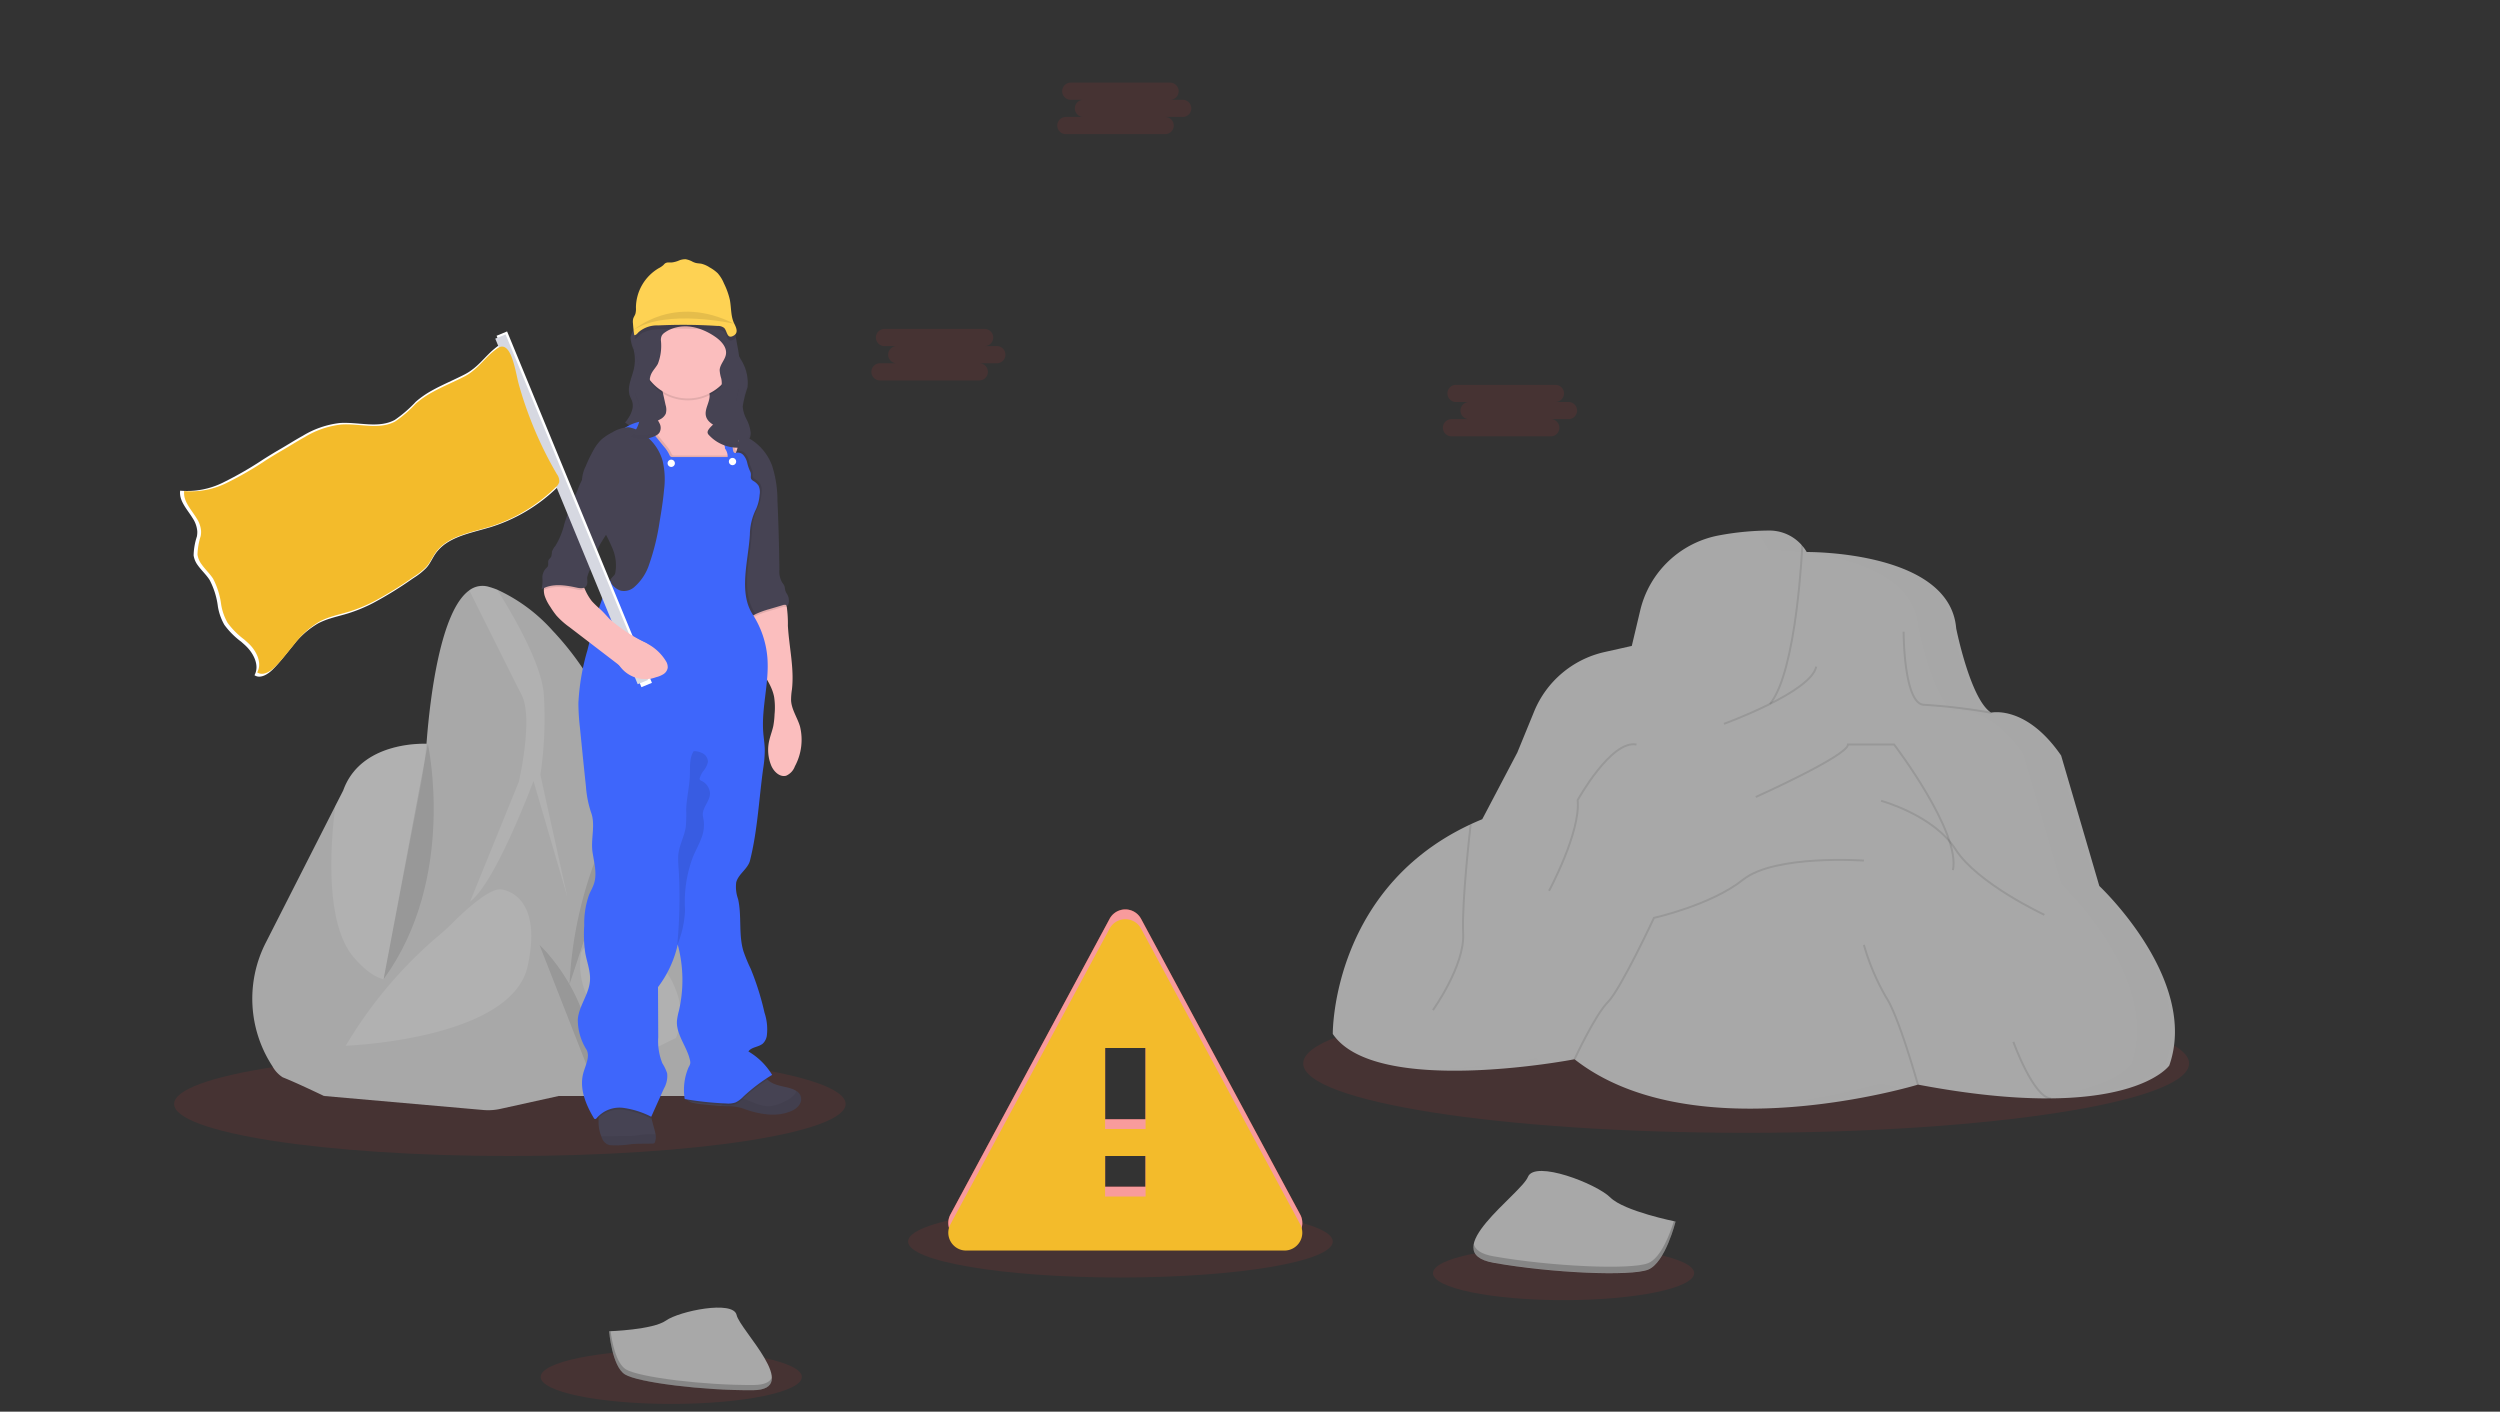 <svg xmlns="http://www.w3.org/2000/svg" xmlns:xlink="http://www.w3.org/1999/xlink" width="402" height="227" viewBox="0 0 402 227">
  <rect x="0" y="0" width="402" height="227" fill="#333333" stroke="none"/>
  <defs>
    <clipPath id="clip-path">
      <rect id="Rectangle_4" data-name="Rectangle 4" width="402" height="227" transform="translate(1075 447)" fill="none" stroke="#707070" stroke-width="1"/>
    </clipPath>
    <clipPath id="clip-path-2">
      <rect id="Rectangle_1" data-name="Rectangle 1" width="324" height="261.346" fill="#f3bb2b"/>
    </clipPath>
  </defs>
  <g id="crisis-left-card-img" transform="translate(-1075 -447)" clip-path="url(#clip-path)">
    <g id="crisis-icon-1">
      <g id="undraw_warning_cyit_1" data-name="undraw_warning_cyit 1" transform="translate(1103 427)" clip-path="url(#clip-path-2)">
        <path id="Path_1" data-name="Path 1" d="M53.987,205.887c29.817,0,53.988-3.747,53.988-8.369S83.8,189.15,53.987,189.15,0,192.9,0,197.518,24.171,205.887,53.987,205.887Z" fill="#f03738" opacity="0.1"/>
        <path id="Path_2" data-name="Path 2" d="M79.936,245.752c11.6,0,21-1.942,21-4.338s-9.4-4.338-21-4.338-21,1.942-21,4.338S68.339,245.752,79.936,245.752Z" fill="#f03738" opacity="0.1"/>
        <path id="Path_3" data-name="Path 3" d="M223.42,229.064c11.6,0,21-1.942,21-4.337s-9.4-4.338-21-4.338-21,1.942-21,4.338S211.823,229.064,223.42,229.064Z" fill="#f03738" opacity="0.1"/>
        <path id="Path_4" data-name="Path 4" d="M152.166,225.423c18.859,0,34.147-2.59,34.147-5.785s-15.288-5.784-34.147-5.784-34.147,2.589-34.147,5.784S133.307,225.423,152.166,225.423Z" fill="#f03738" opacity="0.1"/>
        <path id="Path_5" data-name="Path 5" d="M252.78,202.158c39.336,0,71.22-4.994,71.22-11.158s-31.887-11.155-71.223-11.155-71.219,5-71.219,11.155S213.445,202.158,252.78,202.158Z" fill="#f03738" opacity="0.1"/>
        <path id="Path_6" data-name="Path 6" d="M14.762,171.533a19.818,19.818,0,0,0,1.033,19.9,4.922,4.922,0,0,0,1.667,1.8c2.213.869,6.645,3.007,6.645,3.007l10.672-4.194s1.733-9.165,3.371-17.034c1.117-5.367,2.2-10.129,2.64-10.964,1.1-2.056,0-24.438,0-24.438s-10.672-.716-13.607,7.511L25.9,149.628Z" fill="#a8a8a8"/>
        <path id="Path_7" data-name="Path 7" d="M28.93,174.008c6.488,7.435,9.225,1,9.225,1,1.117-5.367,2.2-10.129,2.64-10.964,1.1-2.056,0-24.439,0-24.439s-10.672-.715-13.607,7.512L25.9,149.632C25.082,156.214,24.269,168.656,28.93,174.008Z" fill="#fff" opacity="0.1"/>
        <path id="Path_8" data-name="Path 8" d="M30.355,194.732l37.666-4.35,6.72-44.22L69.66,134.677a46.53,46.53,0,0,0-8.789-13.258,26.969,26.969,0,0,0-8.9-6.592,13.3,13.3,0,0,0-1.359-.464,3.521,3.521,0,0,0-3.139.555c-4.646,3.293-6.306,17.292-6.843,24.031a75.2,75.2,0,0,1-1.121,8.252Z" fill="#a8a8a8"/>
        <path id="Path_9" data-name="Path 9" d="M55.431,145.684l-7.847,19.3c4.112-3.007,10.2-19.382,10.2-19.382l5.458,18.669L58.9,144.6a61.547,61.547,0,0,0,.552-12.913c-.345-4.94-4.981-12.869-7.5-16.862a13.3,13.3,0,0,0-1.359-.464,3.517,3.517,0,0,0-3.139.556c1.977,3.97,6.921,13.9,8.428,16.849C57.792,135.48,55.431,145.684,55.431,145.684Z" fill="#fff" opacity="0.1"/>
        <path id="Path_10" data-name="Path 10" d="M61.838,196.236H82.274a6.2,6.2,0,0,0,6.193-6.513c-.452-8.764-1.6-24.389-4.322-34.308-1.472-5.351-3.183-8.16-4.752-9.545a4.637,4.637,0,0,0-2.7-1.271,3.55,3.55,0,0,0-2.2.534c-3.795,3.638-8.227,22.781-8.227,22.781Z" fill="#a8a8a8"/>
        <path id="Path_11" data-name="Path 11" d="M80.7,179.257a10.033,10.033,0,0,1,0,7.643l-4.554,2.251S63.909,183.962,65.4,173.328c0,0,.4-2.2,4.617-2.028A11.95,11.95,0,0,1,80.7,179.257Z" fill="#fff" opacity="0.1"/>
        <path id="Path_12" data-name="Path 12" d="M75.84,151.3c-.141-3.729,1.883-5.022,3.556-5.433a4.637,4.637,0,0,0-2.7-1.271,7.174,7.174,0,0,0-2.357,3.766L70.07,169.169S76.078,157.551,75.84,151.3Z" fill="#fff" opacity="0.1"/>
        <path id="Path_13" data-name="Path 13" d="M56.461,167.756,66.58,181.6l1.755,11.425-6.5,3.211-9.376,2.072a9.029,9.029,0,0,1-2.753.179l-25.584-2.251,3.481-8.07,12.022-16.877Z" fill="#a8a8a8"/>
        <path id="Path_14" data-name="Path 14" d="M52.543,163.005s6.9.474,4.313,12.339S27.587,188.16,27.587,188.16a70.1,70.1,0,0,1,14.388-17.242c.979-.806,1.924-1.647,2.825-2.545C46.806,166.367,50.641,162.842,52.543,163.005Z" fill="#fff" opacity="0.1"/>
        <path id="Path_15" data-name="Path 15" d="M58.755,171.949s9.357,8.516,8.475,21.62Z" opacity="0.1"/>
        <path id="Path_16" data-name="Path 16" d="M74.5,145.133a65.371,65.371,0,0,0-10.92,33.149Z" opacity="0.1"/>
        <path id="Path_17" data-name="Path 17" d="M40.8,139.6s4.752,21.579-7.113,37.844Z" opacity="0.1"/>
        <path id="Path_18" data-name="Path 18" d="M127.351,219.519h51.206a2.868,2.868,0,0,0,2.511-4.228l-25.59-47.547a2.867,2.867,0,0,0-5.048,0l-25.6,47.547a2.869,2.869,0,0,0,2.524,4.228Zm28.861-8.688H149.7v-6.513h6.516Zm0-10.858H149.7V186.944h6.516Z" fill="#f03738"/>
        <path id="Path_19" data-name="Path 19" d="M127.351,219.519h51.206a2.868,2.868,0,0,0,2.511-4.228l-25.59-47.547a2.867,2.867,0,0,0-5.048,0l-25.6,47.547a2.869,2.869,0,0,0,2.524,4.228Zm28.861-8.688H149.7v-6.513h6.516Zm0-10.858H149.7V186.944h6.516Z" fill="rgba(255,255,255,0.5)"/>
        <g id="Group_1" data-name="Group 1" opacity="0.1">
          <path id="Path_20" data-name="Path 20" d="M127.351,219.519h51.206a2.868,2.868,0,0,0,2.511-4.228l-25.59-47.547a2.867,2.867,0,0,0-5.048,0l-25.6,47.547a2.869,2.869,0,0,0,2.524,4.228Zm28.861-8.688H149.7v-6.513h6.516Zm0-10.858H149.7V186.944h6.516Z" fill="#f03738"/>
          <path id="Path_21" data-name="Path 21" d="M127.351,219.519h51.206a2.868,2.868,0,0,0,2.511-4.228l-25.59-47.547a2.867,2.867,0,0,0-5.048,0l-25.6,47.547a2.869,2.869,0,0,0,2.524,4.228Zm28.861-8.688H149.7v-6.513h6.516Zm0-10.858H149.7V186.944h6.516Z" fill="rgba(255,255,255,0.5)"/>
        </g>
        <path id="Path_22" data-name="Path 22" d="M127.351,221.089h51.206a2.869,2.869,0,0,0,2.511-4.228l-25.59-47.547a2.867,2.867,0,0,0-5.048,0l-25.6,47.547a2.869,2.869,0,0,0,2.524,4.228Zm28.861-8.688H149.7v-6.513h6.516Zm0-10.857H149.7V188.515h6.516Z" fill="#f3bb2b"/>
        <path id="Path_23" data-name="Path 23" d="M73.388,74.3a5.618,5.618,0,0,0,.483,1.883,6.664,6.664,0,0,1-.091,3.685c-.352,1.256-.942,2.583-.493,3.811.1.289.261.552.355.841.389,1.193-.333,2.448-1.124,3.424l3.1,2.175a3.569,3.569,0,0,0,1.569.75,1.228,1.228,0,0,0,1.375-.813c.041-.195,0-.4.038-.6a1.619,1.619,0,0,1,.869-1.205,2.843,2.843,0,0,1,1.5-.279c1.9.1,3.525,1.356,5.257,2.16a21.14,21.14,0,0,0,3.537,1.174,2.841,2.841,0,0,0,2.072,0,1.964,1.964,0,0,0,.86-1.855,6.067,6.067,0,0,0-.659-2.043,5.2,5.2,0,0,1-.606-2.056A17.117,17.117,0,0,1,92.2,82.3a6.955,6.955,0,0,0-.951-4.3,18.249,18.249,0,0,1-1.83-4.081,5.965,5.965,0,0,0-.342-1.29,2.937,2.937,0,0,0-.628-.841A7.027,7.027,0,0,0,84,69.971a20.166,20.166,0,0,0-4.881.427,10.2,10.2,0,0,0-1.811.43,11.505,11.505,0,0,0-2.382,1.29A3.1,3.1,0,0,0,73.388,74.3Z" fill="#464353"/>
        <g id="Group_2" data-name="Group 2" opacity="0.1">
          <path id="Path_24" data-name="Path 24" d="M91.43,84.712a1.373,1.373,0,0,0,.019.279c.1-.92.581-1.783.753-2.7a4.466,4.466,0,0,0,.06-1.117,3.065,3.065,0,0,1-.06.49A15.875,15.875,0,0,0,91.43,84.712Z" opacity="0.1"/>
          <path id="Path_25" data-name="Path 25" d="M74.082,77.44a5.623,5.623,0,0,0-.21-1.883,10.917,10.917,0,0,1-.455-1.463c0,.066-.025.129-.028.195a5.616,5.616,0,0,0,.483,1.883,5.3,5.3,0,0,1,.21,1.268Z" opacity="0.1"/>
          <path id="Path_26" data-name="Path 26" d="M92.676,89.283a1.8,1.8,0,0,1-.841,1.384,2.842,2.842,0,0,1-2.072,0,20.884,20.884,0,0,1-3.537-1.177c-1.733-.8-3.352-2.053-5.257-2.156a2.844,2.844,0,0,0-1.5.279,1.62,1.62,0,0,0-.869,1.2c-.022.2,0,.4-.038.6a1.23,1.23,0,0,1-1.375.813,3.568,3.568,0,0,1-1.569-.75l-2.79-1.959c-.1.141-.207.279-.314.408l3.1,2.178a3.568,3.568,0,0,0,1.569.75,1.228,1.228,0,0,0,1.375-.813c.041-.195,0-.4.038-.6a1.619,1.619,0,0,1,.869-1.205,2.844,2.844,0,0,1,1.5-.279c1.9.1,3.525,1.356,5.257,2.156a20.875,20.875,0,0,0,3.537,1.177,2.842,2.842,0,0,0,2.072,0,1.965,1.965,0,0,0,.86-1.855A1.027,1.027,0,0,0,92.676,89.283Z" opacity="0.1"/>
          <path id="Path_27" data-name="Path 27" d="M73.643,84.5a2.427,2.427,0,0,1,.085.386,2.276,2.276,0,0,0-.085-1.014c-.094-.289-.251-.552-.355-.841a2.628,2.628,0,0,1-.144-.65,2.95,2.95,0,0,0,.144,1.277C73.392,83.953,73.549,84.22,73.643,84.5Z" opacity="0.1"/>
        </g>
        <path id="Path_28" data-name="Path 28" d="M77.328,203.609a.412.412,0,0,1-.144.226.475.475,0,0,1-.248.053c-1.117.025-2.235,0-3.349.079a15.954,15.954,0,0,1-3.164.194,1.623,1.623,0,0,1-1.569-1.032,4.083,4.083,0,0,1-.176-.421,6.25,6.25,0,0,1-.43-2.323v-.627a4.78,4.78,0,0,0-.091-.685,1.039,1.039,0,0,1,.031-.794,2.776,2.776,0,0,1,2.351-1.039,19.45,19.45,0,0,1,5.728.421c.147.722.314,1.438.49,2.153q.195.788.414,1.57a8.734,8.734,0,0,1,.239.982A2.512,2.512,0,0,1,77.328,203.609Z" fill="#464353"/>
        <path id="Path_29" data-name="Path 29" d="M77.327,203.609a.409.409,0,0,1-.144.226.486.486,0,0,1-.248.054c-1.117.025-2.235,0-3.349.078a16.034,16.034,0,0,1-3.164.2,1.622,1.622,0,0,1-1.569-1.033,4.139,4.139,0,0,1-.176-.42h.4c1.321,0,2.646-.048,3.967-.048a10.155,10.155,0,0,0,1.2-.065c.4-.048.719-.113,1.08-.157a14.708,14.708,0,0,1,1.626-.066H77.4a2.508,2.508,0,0,1-.069,1.231Z" opacity="0.06"/>
        <path id="Path_30" data-name="Path 30" d="M100.445,197.779a3.218,3.218,0,0,1-1.3.913c-2.235.942-4.818.518-7.125-.248a7.5,7.5,0,0,0-3.07-.559c-.355,0-.709-.028-1.064-.05-.9-.056-1.792-.144-2.684-.232a12.232,12.232,0,0,1-1.846-.279,1.992,1.992,0,0,1-.493-.2.758.758,0,0,1-.452-.675c.025-.4.439-.628.8-.8a39.3,39.3,0,0,1,10.223-2.489,4.056,4.056,0,0,0,1.026-.314c.392-.156.433.1.628.39a2.471,2.471,0,0,0,.314.37,3.74,3.74,0,0,0,1.306.766c.848.314,1.755.4,2.6.7a3.59,3.59,0,0,1,.731.351,1.514,1.514,0,0,1,.383,2.361Z" fill="#464353"/>
        <path id="Path_31" data-name="Path 31" d="M100.445,197.78a3.211,3.211,0,0,1-1.3.914c-2.235.941-4.818.518-7.125-.248a7.5,7.5,0,0,0-3.07-.559c-.355,0-.709-.028-1.064-.05q.434-.409.885-.8a2.625,2.625,0,0,1,.744-.49,2.145,2.145,0,0,1,1.058-.072c1.8.248,3.409,1.506,5.22,1.4a6.413,6.413,0,0,0,2.4-.775,4.187,4.187,0,0,0,1.569-1.117,1.822,1.822,0,0,0,.292-.562,1.513,1.513,0,0,1,.383,2.36Z" opacity="0.06"/>
        <path id="Path_32" data-name="Path 32" d="M99.814,143.231a2.6,2.6,0,0,1-1.394,1.5c-.986.283-1.934-.6-2.364-1.531a6.617,6.617,0,0,1-.314-4.319c.179-.725.452-1.422.606-2.15a13.107,13.107,0,0,0,.2-1.855,11.345,11.345,0,0,0-.066-2.788c-.5-2.7-2.825-4.708-3.6-7.357a13.734,13.734,0,0,1-.348-4.106,4.214,4.214,0,0,1,.107-1.035,1.609,1.609,0,0,1,.094-.27c.518-1.149,2.053-1.306,3.12-1.975.59-.367,1.93-1.55,2.426-.471a3.577,3.577,0,0,1,.239.751,19.945,19.945,0,0,1,.173,2.994c.191,3.428,1.045,6.849.65,10.258a10.7,10.7,0,0,0-.138,1.757c.085,1.476,1.008,2.753,1.432,4.166a9,9,0,0,1-.823,6.431Z" fill="#fbbebe"/>
        <path id="Path_33" data-name="Path 33" d="M98.54,117.632a1.065,1.065,0,0,0-.722,0l-2.125.628a13.162,13.162,0,0,0-2.169.788,5.067,5.067,0,0,0-.863.537,1.608,1.608,0,0,1,.094-.27c.518-1.149,2.053-1.306,3.12-1.975.59-.367,1.93-1.55,2.426-.47a3.544,3.544,0,0,1,.239.762Z" opacity="0.1"/>
        <path id="Path_34" data-name="Path 34" d="M98.678,117.394a.957.957,0,0,0-.86-.069l-2.125.627a13.25,13.25,0,0,0-2.169.788,5,5,0,0,0-1.033.672,13.952,13.952,0,0,1-1.438-5.744c-.1-1.152-.176-2.307-.22-3.453a15.5,15.5,0,0,1,.05-2.473c.119-.942.392-1.861.562-2.8a12.768,12.768,0,0,0,.195-1.657,16.206,16.206,0,0,0-.166-3.638A22.546,22.546,0,0,0,90.6,95.88c-.2-.562-.443-1.1-.662-1.657l-.075-.195a22.889,22.889,0,0,1-.97-3.111c-.1-.433-.107-.888-.439-1.183A5.914,5.914,0,0,1,89.4,89.7h.188a7.041,7.041,0,0,1,3.591,1.256,8.39,8.39,0,0,1,2.976,3.936,18.111,18.111,0,0,1,.857,5.574q.254,5.562.314,11.13a3.553,3.553,0,0,0,.439,2.059,4.189,4.189,0,0,1,.314.456c.148.313.126.662.245.979a4.925,4.925,0,0,0,.3.552,2.025,2.025,0,0,1,.06,1.752Z" fill="#464353"/>
        <path id="Path_35" data-name="Path 35" d="M77.786,80.552c-.314-.1-.628-.214-.942-.314l.653.05A1.317,1.317,0,0,1,77.786,80.552Z" fill="#fbbebe"/>
        <path id="Path_36" data-name="Path 36" d="M90.639,91.88c-.063.213-.126.427-.195.628a12,12,0,0,1-.581,1.51,7.025,7.025,0,0,1-1.485,2.153,1.973,1.973,0,0,1-.741.49,2.354,2.354,0,0,1-.728.069q-1.255,0-2.511-.038a8.921,8.921,0,0,1-1.94-.191,6.93,6.93,0,0,1-1.978-.891,11.739,11.739,0,0,1-5.1-6.278,1.04,1.04,0,0,1,.053-.992,1.214,1.214,0,0,1,.8-.273h.038a5.056,5.056,0,0,0,1.912-.656,1.966,1.966,0,0,0,.873-.891,2.4,2.4,0,0,0-.028-1.387l-.7-3.164a3.277,3.277,0,0,0-.556-1.409c.2.072.408.138.628.195,1.94.524,4.062.207,5.964.895a2.541,2.541,0,0,1,1.676,1.494c.367,1.256-.86,2.558-.508,3.814.235.854,1.1,1.347,1.883,1.745l.524.267,1.453.738.2.1.031.016a1.972,1.972,0,0,1,1.1,1.014,1.883,1.883,0,0,1-.084,1.042Z" fill="#fbbebe"/>
        <path id="Path_37" data-name="Path 37" d="M94.469,99.249a6.779,6.779,0,0,1-.577,2.323,9.485,9.485,0,0,0-.989,4.08c-.242,4.237-1.852,9.281.455,12.841.057.088.113.176.166.267a5,5,0,0,0-1.033.671,13.948,13.948,0,0,1-1.438-5.744c-.1-1.152-.176-2.307-.22-3.452a15.506,15.506,0,0,1,.05-2.474c.119-.941.392-1.861.562-2.8a12.8,12.8,0,0,0,.2-1.658,16.2,16.2,0,0,0-.166-3.638A22.544,22.544,0,0,0,90.6,95.9c-.2-.562-.442-1.1-.662-1.657l-.075-.195A7.025,7.025,0,0,1,88.38,96.2a1.972,1.972,0,0,1-.741.49,2.354,2.354,0,0,1-.728.069q-1.255,0-2.511-.038a8.926,8.926,0,0,1-1.94-.191,6.927,6.927,0,0,1-1.978-.891,11.739,11.739,0,0,1-5.1-6.278,1.04,1.04,0,0,1,.053-.992,1.214,1.214,0,0,1,.8-.273h.038l2.827,3.5a5.645,5.645,0,0,1,.816,1.221.728.728,0,0,0,.251.373.643.643,0,0,0,.314.057H89.32a2.294,2.294,0,0,0-.389-1.321c-.082.019-.191.025-.022-.025a8.894,8.894,0,0,0-.973-2.91,2.02,2.02,0,0,0-.1-.182,3.347,3.347,0,0,1-.465-1.017,1.289,1.289,0,0,1,1.786.97c.144.314.289.65.417.979,0,.035.031.072.044.107a7.1,7.1,0,0,1,.521,2.037c.019.257.082.584.295.669a.278.278,0,0,0,.107.025,1.187,1.187,0,0,1,1.284.314,2.825,2.825,0,0,1,.628,1.237,6.761,6.761,0,0,0,.446,1.331c.4.772-.213,1.118.518,1.591a2.549,2.549,0,0,1,.86.772A2.41,2.41,0,0,1,94.469,99.249Z" opacity="0.1"/>
        <path id="Path_38" data-name="Path 38" d="M76.238,197.673c.148.722.314,1.437.49,2.153l-.019.044a14.562,14.562,0,0,0-4.47-1.422,4.953,4.953,0,0,0-4.021,1.321,4.767,4.767,0,0,0-.091-.684,1.039,1.039,0,0,1,.031-.794,2.776,2.776,0,0,1,2.351-1.039A19.415,19.415,0,0,1,76.238,197.673Z" opacity="0.1"/>
        <path id="Path_39" data-name="Path 39" d="M88.6,92.5c.147,0,.094,0,.022.025S88.433,92.548,88.6,92.5Z" opacity="0.1"/>
        <path id="Path_40" data-name="Path 40" d="M95.423,193.6a27.214,27.214,0,0,0-3.93,3.042,4.127,4.127,0,0,1-1.24.907,3.618,3.618,0,0,1-1.494.153,50.647,50.647,0,0,1-5.895-.583.758.758,0,0,1-.452-.675c.025-.4.439-.628.8-.8a39.3,39.3,0,0,1,10.223-2.489,4.056,4.056,0,0,0,1.026-.314c.392-.156.433.1.628.39a2.448,2.448,0,0,0,.334.369Z" opacity="0.1"/>
        <path id="Path_41" data-name="Path 41" d="M72.393,88.857c.461.411.989.744,1.456,1.142a13.176,13.176,0,0,1,2.825,4,2.617,2.617,0,0,1-1.441.1,10.331,10.331,0,0,0,.122,4.2,3.893,3.893,0,0,0-1.4,1.742,11.645,11.645,0,0,0-.458,2.2q-.678,4.9-1.362,9.8a1.519,1.519,0,0,1-.314.882,1.676,1.676,0,0,0-.239.235,1.3,1.3,0,0,0-.11.675c-.019.229-.169.5-.4.471a.5.5,0,0,1-.279-.182,6.385,6.385,0,0,1-.628-.779c-1.852,3.554-2.743,7.383-3.723,11.269a36.41,36.41,0,0,0-1.435,8.424,36.319,36.319,0,0,0,.254,4.043l.276,2.756c.223,2.216.446,4.435.687,6.651a16.751,16.751,0,0,0,.819,4.15c.753,2.012-.082,4.281.239,6.409.251,1.667.75,3.39.248,5-.2.643-.552,1.23-.816,1.852a13.9,13.9,0,0,0-.769,4.934,20.717,20.717,0,0,0,.163,4.394c.27,1.5.876,2.976.757,4.5-.166,2.163-1.761,4.012-1.955,6.171a9.055,9.055,0,0,0,1.416,4.915c.6,1.127-.235,2.584-.552,3.824-.628,2.429.418,4.971,1.7,7.128a.339.339,0,0,0,.163.169c.147.054.279-.091.377-.213a4.83,4.83,0,0,1,4.237-1.57,14.193,14.193,0,0,1,4.47,1.422l2.037-4.535a4.061,4.061,0,0,0,.524-2.427,7.027,7.027,0,0,0-.772-1.629,9.511,9.511,0,0,1-.665-4.187l-.038-8.067a17.637,17.637,0,0,0,3.17-6.848,21.973,21.973,0,0,1,.188,10.672,9.687,9.687,0,0,0-.314,1.625c-.122,2.238,1.632,4.131,2.1,6.322a1.359,1.359,0,0,1,.038.515,1.941,1.941,0,0,1-.26.6,9.187,9.187,0,0,0-.628,5.113,51.116,51.116,0,0,0,6.657.713,3.741,3.741,0,0,0,1.494-.154,4.131,4.131,0,0,0,1.24-.91,27.3,27.3,0,0,1,4.667-3.531,10.858,10.858,0,0,0-3.814-3.767c.5-.744,1.657-.684,2.329-1.281a2.193,2.193,0,0,0,.628-1.236,8.406,8.406,0,0,0-.37-3.72,44.245,44.245,0,0,0-2.2-7.015,26.943,26.943,0,0,1-1.18-2.841c-.822-2.705-.248-5.65-.869-8.415a5.8,5.8,0,0,1-.3-2.68c.345-1.359,1.883-2.166,2.222-3.528,1.215-4.85,1.431-9.875,2.122-14.825a19.041,19.041,0,0,0,.248-2.859c0-1-.179-1.994-.251-2.992-.283-3.995,1-7.982.669-11.974a15.068,15.068,0,0,0-2.36-6.906c-2.307-3.562-.7-8.6-.455-12.84a9.444,9.444,0,0,1,.986-4.081,6.7,6.7,0,0,0,.581-2.323,2.4,2.4,0,0,0-.176-1.466,2.478,2.478,0,0,0-.857-.772c-.731-.477-.113-.822-.518-1.594a6.691,6.691,0,0,1-.446-1.331,2.8,2.8,0,0,0-.628-1.234,1.187,1.187,0,0,0-1.284-.314c-.3,0-.38-.4-.4-.694a9.777,9.777,0,0,0-.979-3.123,1.7,1.7,0,0,0-.756-.97,1.729,1.729,0,0,0-1.033,0,3.336,3.336,0,0,0,.468,1.02A8.864,8.864,0,0,1,88.6,92.153c-.314.094.314,0,0,0a2.2,2.2,0,0,1,.41,1.347H80.174a.628.628,0,0,1-.314-.056.753.753,0,0,1-.254-.374,5.438,5.438,0,0,0-.816-1.218L75.683,88.02a.784.784,0,0,0-.267-.242.721.721,0,0,0-.392,0A7.059,7.059,0,0,0,72.393,88.857Z" fill="#3e66fb"/>
        <path id="Path_42" data-name="Path 42" d="M83.546,140.785a3,3,0,0,1,1.529.4,1.543,1.543,0,0,1,.76,1.325,3.51,3.51,0,0,1-.819,1.569,4.2,4.2,0,0,0-.483.992.4.4,0,0,0-.025.254c.038.119.166.179.276.232a2.358,2.358,0,0,1,1.384,2.059c-.028,1.224-1.224,2.216-1.158,3.453a7.082,7.082,0,0,0,.132.766,5.849,5.849,0,0,1-.424,3.1c-.38.986-.9,1.912-1.306,2.888a20.483,20.483,0,0,0-1.256,8.475,16.338,16.338,0,0,1-1.256,5.687,81.751,81.751,0,0,0,.282-11.3c-.044-1.023-.173-1.99-.125-3.016.075-1.629.986-3.11,1.218-4.708a23.211,23.211,0,0,0,.066-2.765c.044-1.884.555-3.742.59-5.631C82.974,143.231,82.852,141.856,83.546,140.785Z" opacity="0.1"/>
        <path id="Path_43" data-name="Path 43" d="M70.447,89.528a8.608,8.608,0,0,0-1.739,1.149,7.41,7.41,0,0,0-1.375,1.883A24.072,24.072,0,0,0,66.169,95a5.427,5.427,0,0,0-.5,3.4,11.717,11.717,0,0,0,1.6,2.721,23.148,23.148,0,0,1,1.271,2.966c.552,1.328,1.309,2.564,1.855,3.9a6.9,6.9,0,0,1,.53,4.209c-.1.409-.763.726-.763,1.143,0,.691,1,1.441,1.66,1.642a2.488,2.488,0,0,0,2.219-.628,8.16,8.16,0,0,0,2.357-3.635,37.18,37.18,0,0,0,1.67-6.846c.289-1.7.559-3.4.712-5.119a13.032,13.032,0,0,0-.223-4.62,7.846,7.846,0,0,0-2.144-3.566,5.96,5.96,0,0,0-3.34-1.868A5.5,5.5,0,0,0,70.447,89.528Z" fill="#464353"/>
        <path id="Path_44" data-name="Path 44" d="M79.371,127.366a1.5,1.5,0,0,1-.7,1.045,4.088,4.088,0,0,1-1.2.49,4.961,4.961,0,0,1-2.583.254,5.183,5.183,0,0,1-1.814-1.032l-9.5-7.276a12.813,12.813,0,0,1-2.094-1.858,13.343,13.343,0,0,1-.992-1.41,6.889,6.889,0,0,1-.923-1.833,3.353,3.353,0,0,1-.113-.882,1.658,1.658,0,0,1,.2-.806c.229-.383.719-.462,1.121-.568a11.751,11.751,0,0,1,4.134-.314.561.561,0,0,1,.559.379c.21.387.392.788.581,1.19a8.6,8.6,0,0,0,1.121,1.918,16.153,16.153,0,0,0,1.4,1.346c1,.942,1.827,2.072,2.9,2.938a24.171,24.171,0,0,0,4.159,2.339,7.677,7.677,0,0,1,3.515,3.123,1.829,1.829,0,0,1,.229.957Z" fill="#fbbebe"/>
        <path id="Path_45" data-name="Path 45" d="M90.372,76.606a7.772,7.772,0,1,1-.217-1.821,7.772,7.772,0,0,1,.217,1.821Z" opacity="0.1"/>
        <path id="Path_46" data-name="Path 46" d="M90.372,76.292a7.772,7.772,0,1,1-.217-1.821,7.772,7.772,0,0,1,.217,1.821Z" fill="#fbbebe"/>
        <path id="Path_47" data-name="Path 47" d="M66.047,114.733a1.84,1.84,0,0,1-1.331.053c-1.745-.389-3.672-.669-5.264.078a1.658,1.658,0,0,1,.2-.806c.229-.383.719-.462,1.121-.568a11.751,11.751,0,0,1,4.134-.314.561.561,0,0,1,.559.379C65.676,113.929,65.858,114.331,66.047,114.733Z" opacity="0.1"/>
        <path id="Path_48" data-name="Path 48" d="M62.767,104.166a12.253,12.253,0,0,1-1.459,3.609,2.675,2.675,0,0,0-.553.967,3,3,0,0,1-.129.778c-.107.214-.333.355-.424.575-.135.314.041.719-.138,1.014a1.526,1.526,0,0,1-.3.314,2.2,2.2,0,0,0-.543,1.61,5.476,5.476,0,0,1-.144,1.729c1.657-.988,3.767-.693,5.65-.273.524.116,1.174.2,1.513-.216s.144-.973.191-1.479a5.881,5.881,0,0,1,.794-1.805,21.393,21.393,0,0,0,.662-2.131c.5-1.478,1.569-2.683,2.257-4.08a3.925,3.925,0,0,0,.446-1.551,4.625,4.625,0,0,0-.537-2.012,27.519,27.519,0,0,0-2.323-4.146c-.4-.587-1.086-1.673-1.7-.735a17.581,17.581,0,0,0-1.186,2.549,46.575,46.575,0,0,0-2.077,5.283Z" fill="#464353"/>
        <path id="Path_49" data-name="Path 49" d="M91.088,91.979a6.344,6.344,0,0,1-5.078-2.006.778.778,0,0,1-.226-.367.737.737,0,0,1,.144-.515c.377-.581,1.026-.964,1.328-1.588a5.044,5.044,0,0,0,.226-2.028c.05-1.227.534-2.442.574-3.65a3.814,3.814,0,0,0-.069-.923,5.788,5.788,0,0,1-.264-1.391c.041-.92.869-1.635,1.008-2.542.179-1.155-.778-2.16-1.742-2.825a10.382,10.382,0,0,0-2.373-1.227,7.724,7.724,0,0,0-1.594-.386,6.215,6.215,0,0,0-3,.336,4.907,4.907,0,0,0-1.117.6,1.513,1.513,0,0,0-.5.518,1.685,1.685,0,0,0-.132.75,8,8,0,0,1-.487,3.766c-.314.6-.847,1.086-1.108,1.72a2.858,2.858,0,0,0-.2.826,8.337,8.337,0,0,0-.047.885,9.232,9.232,0,0,0,.841,4.834,12.59,12.59,0,0,1,.807,1.353,1.541,1.541,0,0,1-.078,1.5,1.709,1.709,0,0,1-.628.471,5.022,5.022,0,0,1-4.015.144,5.088,5.088,0,0,0,1.187-5.675A3.35,3.35,0,0,1,74.11,83.3a3.187,3.187,0,0,1,.314-1.149,6.277,6.277,0,0,0,.191-3.679,13.417,13.417,0,0,1-.584-2.238,6.772,6.772,0,0,1,.075-1.739,5.65,5.65,0,0,1,3.87-4.454c.16-.053.314-.1.49-.147a10.447,10.447,0,0,1,2.32-.248A17.607,17.607,0,0,1,85.975,70a6.962,6.962,0,0,1,2.687,1.381,4.848,4.848,0,0,1,1.3,1.717,5.96,5.96,0,0,1,.367,1.186c.072.336.126.675.179,1.014a22.773,22.773,0,0,1,.355,7.285c-.16.942-.439,1.883-.565,2.844A17.187,17.187,0,0,0,91.088,91.979Z" fill="#464353"/>
        <path id="Path_50" data-name="Path 50" d="M79.936,95.082a.584.584,0,1,0-.584-.584A.584.584,0,0,0,79.936,95.082Z" fill="#fff"/>
        <path id="Path_51" data-name="Path 51" d="M89.789,94.8a.584.584,0,1,0-.584-.584A.584.584,0,0,0,89.789,94.8Z" fill="#fff"/>
        <path id="Path_52" data-name="Path 52" d="M79.936,64.992l-1.256-2.37a2.3,2.3,0,0,1,.261-.264,1,1,0,0,1,.606-.144Z" opacity="0.1"/>
        <path id="Path_53" data-name="Path 53" d="M83.4,62.1l-1.422,2.1-.81-2.307a2.567,2.567,0,0,1,1.1-.207A3.64,3.64,0,0,1,83.4,62.1Z" opacity="0.1"/>
        <g id="Group_3" data-name="Group 3" opacity="0.1">
          <path id="Path_54" data-name="Path 54" d="M78,89a1.711,1.711,0,0,1-.628.471,5.044,5.044,0,0,1-3.569.3,4.87,4.87,0,0,1-.446.474,5.023,5.023,0,0,0,4.015-.144A1.71,1.71,0,0,0,78,89.627a1.353,1.353,0,0,0,.2-1.086A1.113,1.113,0,0,1,78,89Z" opacity="0.1"/>
          <path id="Path_55" data-name="Path 55" d="M74.594,78.487a6.186,6.186,0,0,1,.179,1.256,6.257,6.257,0,0,0-.179-1.883,13.432,13.432,0,0,1-.584-2.238,1.879,1.879,0,0,0-.016-.295,7.017,7.017,0,0,0,.016.923,13.435,13.435,0,0,0,.584,2.237Z" opacity="0.1"/>
          <path id="Path_56" data-name="Path 56" d="M90.84,82.593a13.734,13.734,0,0,0,.169-2.511,13.087,13.087,0,0,1-.169,1.883c-.16.942-.44,1.883-.565,2.844a9.9,9.9,0,0,0-.072,1.554,9.223,9.223,0,0,1,.072-.926C90.4,84.476,90.68,83.544,90.84,82.593Z" opacity="0.1"/>
          <path id="Path_57" data-name="Path 57" d="M74.531,83.939a5.166,5.166,0,0,1-.4-.97,1.417,1.417,0,0,0-.038.345,3.35,3.35,0,0,0,.433,1.256,4.743,4.743,0,0,1,.392,1.664,4.864,4.864,0,0,0-.387-2.3Z" opacity="0.1"/>
          <path id="Path_58" data-name="Path 58" d="M87.987,80.892a4.127,4.127,0,0,1,.06.433v-.138a3.815,3.815,0,0,0-.069-.923c-.069-.33-.182-.656-.235-.989a1.386,1.386,0,0,0-.028.226A5.784,5.784,0,0,0,87.987,80.892Z" opacity="0.1"/>
          <path id="Path_59" data-name="Path 59" d="M86.01,89.334a1.651,1.651,0,0,1-.135-.16.65.65,0,0,0-.091.421.778.778,0,0,0,.226.367,6.344,6.344,0,0,0,5.079,2.006c-.053-.207-.107-.411-.157-.628A6.334,6.334,0,0,1,86.01,89.334Z" opacity="0.1"/>
          <path id="Path_60" data-name="Path 60" d="M88.725,76.374a.133.133,0,0,1,0-.035c.179-1.155-.778-2.16-1.742-2.825a10.38,10.38,0,0,0-2.373-1.227,7.725,7.725,0,0,0-1.594-.386,6.214,6.214,0,0,0-3,.336,4.9,4.9,0,0,0-1.117.6,1.512,1.512,0,0,0-.5.518,1.685,1.685,0,0,0-.132.75v.628a1.686,1.686,0,0,1,.132-.75,1.514,1.514,0,0,1,.5-.518,4.9,4.9,0,0,1,1.117-.6,6.214,6.214,0,0,1,3-.336,7.724,7.724,0,0,1,1.594.386,10.38,10.38,0,0,1,2.373,1.227,3.749,3.749,0,0,1,1.742,2.232Z" opacity="0.1"/>
          <path id="Path_61" data-name="Path 61" d="M77.783,77.878c-.314.6-.847,1.086-1.108,1.72a2.858,2.858,0,0,0-.2.826,8.337,8.337,0,0,0-.047.885v.628a8.34,8.34,0,0,1,.047-.886,2.858,2.858,0,0,1,.2-.825,19.722,19.722,0,0,1,1.108-1.72,6.3,6.3,0,0,0,.487-3.1,5.237,5.237,0,0,1-.487,2.472Z" opacity="0.1"/>
        </g>
        <path id="Path_62" data-name="Path 62" d="M90.307,74.305a.912.912,0,0,1-.151.166,1.436,1.436,0,0,1-.367.22c-.913.4-.876-.895-1.353-1.337a1.623,1.623,0,0,0-1.061-.314q-1.378-.069-2.759-.122c-1.535-.056-3.067-.085-4.6-.05q-1.1.019-2.2.091a5.985,5.985,0,0,0-2.48.568,2.632,2.632,0,0,0-.662.518c-.173.188-.355.427-.593.471a5.65,5.65,0,0,1,3.87-4.454A7.769,7.769,0,0,1,88.627,71.4a4.851,4.851,0,0,1,1.3,1.717,5.97,5.97,0,0,1,.38,1.188Z" opacity="0.1"/>
        <path id="Path_63" data-name="Path 63" d="M89.789,74.063c-.913.4-.876-.895-1.353-1.337a1.623,1.623,0,0,0-1.061-.314,83.646,83.646,0,0,0-9.554-.082,4.509,4.509,0,0,0-3.139,1.086c-.195.213-.4.49-.691.48-.1-.628-.166-1.281-.213-1.924a2.139,2.139,0,0,1,.038-.722c.078-.27.257-.5.348-.763a3.057,3.057,0,0,0,.094-1.03,7.439,7.439,0,0,1,3.66-6.328,3.32,3.32,0,0,0,.763-.515,2.3,2.3,0,0,1,.261-.264,1,1,0,0,1,.606-.144h.446a4.05,4.05,0,0,0,1.177-.314,2.567,2.567,0,0,1,1.1-.207A3.641,3.641,0,0,1,83.4,62.1a2.747,2.747,0,0,0,.53.192c.286.066.581.063.866.119a4.226,4.226,0,0,1,1.3.578,6.2,6.2,0,0,1,1.306.942,5.78,5.78,0,0,1,1.011,1.645,11.783,11.783,0,0,1,.942,2.611c.254,1.3.129,2.706.731,3.886C90.454,72.811,90.79,73.633,89.789,74.063Z" fill="#fed253"/>
        <path id="Path_64" data-name="Path 64" d="M73.878,73.077s6.507-5.92,16.2-1.011C90.074,72.067,79.135,69.577,73.878,73.077Z" opacity="0.1"/>
        <path id="Path_65" data-name="Path 65" d="M2.979,103.327C2.094,101.877.763,100.549.97,98.9a12.935,12.935,0,0,0,6.978-1.347,57.668,57.668,0,0,0,6.394-3.688c.822-.518,1.642-1.026,2.458-1.5,1.293-.741,2.577-1.569,3.892-2.294a14.689,14.689,0,0,1,5.92-2.047A10.8,10.8,0,0,1,27.763,88c2.6.05,5.3.75,7.6-.418l.141-.075A20.267,20.267,0,0,0,38.858,84.6a15,15,0,0,1,2.6-1.808c1.692-.942,3.525-1.695,5.254-2.583a7.974,7.974,0,0,0,1.255-.8l.3-.235.066-.056c.072-.06.144-.119.214-.182l.135-.119.138-.126.107-.1.173-.163.019-.022.273-.27.11-.11.191-.2.113-.113c.192-.2.383-.4.578-.593s.458-.458.694-.675l.226-.2.066-.056.182-.151.085-.072.179-.138.088-.069c.088-.066.179-.129.27-.192a1.972,1.972,0,0,1,.264-.154l-.587-1.422,1.689-.7L76.83,129.8l-1.692.7L61.812,98.176l-.094.094A26.741,26.741,0,0,1,50.7,104.824h-.025c-2.32.7-4.915,1.2-6.868,2.5a6.594,6.594,0,0,0-1.774,1.7c-.458.653-.778,1.4-1.256,2.024-.091.116-.191.229-.292.336a10.9,10.9,0,0,1-1.883,1.494l-.3.2a60.957,60.957,0,0,1-6.3,3.887,24.827,24.827,0,0,1-3.92,1.632c-.983.314-2,.543-2.979.854a11.711,11.711,0,0,0-1.918.772,14.047,14.047,0,0,0-4.149,3.685c-1.058,1.275-2.062,2.624-3.224,3.786-.728.721-1.836,1.406-2.715.982l-.179-.1c.028-.047.05-.094.075-.144.694-1.453-.16-3.249-1.309-4.413-.119-.123-.242-.242-.367-.355s-.351-.314-.53-.471a12.775,12.775,0,0,1-2.709-2.718,8.869,8.869,0,0,1-1.042-2.953,12.552,12.552,0,0,0-1.328-4.26c-.527-.832-1.312-1.541-1.883-2.338a3.566,3.566,0,0,1-.691-1.614,10.469,10.469,0,0,1,.524-3.035,3.787,3.787,0,0,0,.066-.841,4.455,4.455,0,0,0-.743-2.107Z" fill="#fff"/>
        <path id="Path_66" data-name="Path 66" d="M74.541,130.021l1.663-.685L53.3,73.772l-1.663.685Z" fill="#d6d8e1"/>
        <path id="Path_67" data-name="Path 67" d="M6.268,113.062a12.3,12.3,0,0,1,1.3,4.187A8.821,8.821,0,0,0,8.6,120.155a12.6,12.6,0,0,0,2.662,2.671c.176.154.352.314.521.465.122.11.245.229.361.345,1.13,1.146,1.968,2.913,1.287,4.341a1.127,1.127,0,0,1-.072.141,1.44,1.44,0,0,0,.173.1c.866.42,1.955-.251,2.671-.964,1.142-1.142,2.131-2.467,3.17-3.719a13.739,13.739,0,0,1,4.08-3.626,11.3,11.3,0,0,1,1.883-.759c.964-.314,1.962-.537,2.928-.838a24.65,24.65,0,0,0,3.854-1.6,60.515,60.515,0,0,0,6.215-3.826l.3-.2a10.811,10.811,0,0,0,1.852-1.466c.1-.107.2-.217.289-.333.483-.628.8-1.346,1.256-1.99a6.494,6.494,0,0,1,1.745-1.67c1.921-1.277,4.47-1.767,6.751-2.454h.025A26.354,26.354,0,0,0,61.38,98.329a1.765,1.765,0,0,0,.543-.8,1.841,1.841,0,0,0-.37-1.271c-.267-.458-.527-.917-.785-1.381a61.652,61.652,0,0,1-3.1-6.507c-.2-.49-.389-.976-.574-1.469q-.713-1.883-1.3-3.82c-.129-.427-.254-.857-.374-1.287-.022-.082-.047-.17-.069-.264-.521-2.094-1.218-6.993-3.365-5.527a12.424,12.424,0,0,0-1.774,1.541c-.417.424-.825.86-1.255,1.281a12.7,12.7,0,0,1-1.108.97,8.134,8.134,0,0,1-1.256.791c-1.7.873-3.506,1.6-5.167,2.539A14.689,14.689,0,0,0,38.865,84.9a19.883,19.883,0,0,1-3.3,2.859l-.138.075c-2.254,1.146-4.906.458-7.47.408a11.27,11.27,0,0,0-1.13.028A14.3,14.3,0,0,0,21,90.283c-1.293.716-2.555,1.525-3.826,2.257-.8.461-1.607.961-2.417,1.472a55.281,55.281,0,0,1-6.278,3.629A12.9,12.9,0,0,1,1.62,98.962c-.2,1.617,1.1,2.922,1.974,4.347a4.318,4.318,0,0,1,.738,2.062,3.647,3.647,0,0,1-.06.826,10.782,10.782,0,0,0-.515,2.988,3.465,3.465,0,0,0,.675,1.579C4.978,111.546,5.747,112.245,6.268,113.062Z" fill="#f3bb2b"/>
        <path id="Path_68" data-name="Path 68" d="M70.083,119.6a27.345,27.345,0,0,0,5.537,3.675c2.787,1.278.942,5.86.942,5.86a5.054,5.054,0,0,1-5.022-2.2C69.471,124.061,70.083,119.6,70.083,119.6Z" fill="#fbbebe"/>
        <path id="Path_69" data-name="Path 69" d="M218.247,160.419s-7.282,9.582-13.324,9.661-9.589,4.036-6.72,6.51,34.131-1.413,34.131-1.413.295-11.776-2.413-13.5S218.247,160.419,218.247,160.419Z" fill="#444176"/>
        <path id="Path_70" data-name="Path 70" d="M296.545,171.922s1.114,7.59-2.329,12.765,6.221,7.173,6.221,7.173,7.022,1.955,7.533-4.982.346-12.241-.314-12.806-1.208-4.467-1.208-4.467Z" fill="#444176"/>
        <path id="Path_71" data-name="Path 71" d="M186.31,186.256s-.254-24.549,24.037-34.527L215.988,141l2.7-6.592a16.042,16.042,0,0,1,11.328-9.561l4.376-.982,1.352-5.7a16.035,16.035,0,0,1,12.81-12.1,44.924,44.924,0,0,1,8.067-.754,6.943,6.943,0,0,1,5.9,3.453s23.014-.254,24.034,12.276c0,0,2.3,11.5,5.628,13.55,0,0,5.625-1.277,11.25,6.906l6.136,20.967s16.108,15.085,11.249,28.877c0,0-6.647,9.46-40.4,3.066,0,0-36.052,10.986-55.243-4.08C225.175,190.346,193.216,196.482,186.31,186.256Z" fill="#a8a8a8"/>
        <path id="Path_72" data-name="Path 72" d="M202.418,182.422s5.117-7.16,4.859-12.276,1.206-17.578,1.206-17.578" fill="none" stroke="#000" stroke-miterlimit="10" stroke-width="0.314" opacity="0.1"/>
        <path id="Path_73" data-name="Path 73" d="M221.085,163.244s5.113-9.461,4.6-14.574c0,0,5.371-9.73,9.461-8.952" fill="none" stroke="#000" stroke-miterlimit="10" stroke-width="0.314" opacity="0.1"/>
        <path id="Path_74" data-name="Path 74" d="M249.212,136.394s14.062-5.113,14.831-9.2" fill="none" stroke="#000" stroke-miterlimit="10" stroke-width="0.314" opacity="0.1"/>
        <path id="Path_75" data-name="Path 75" d="M254.325,148.157s14.831-6.648,14.831-8.44h7.41s10.741,14.065,9.464,20.2" fill="none" stroke="#000" stroke-miterlimit="10" stroke-width="0.314" opacity="0.1"/>
        <path id="Path_76" data-name="Path 76" d="M271.714,158.385s-14.319-1.023-19.436,3.07-14.319,6.136-14.319,6.136-5.37,11.507-7.417,13.551-5.37,9.206-5.37,9.206" fill="none" stroke="#000" stroke-miterlimit="10" stroke-width="0.314" opacity="0.1"/>
        <path id="Path_77" data-name="Path 77" d="M271.714,171.938a37.424,37.424,0,0,0,3.578,8.437c2.047,3.069,5.113,14.061,5.113,14.061" fill="none" stroke="#000" stroke-miterlimit="10" stroke-width="0.314" opacity="0.1"/>
        <path id="Path_78" data-name="Path 78" d="M295.748,187.533s3.245,9.031,6.1,9.118" fill="none" stroke="#000" stroke-miterlimit="10" stroke-width="0.314" opacity="0.1"/>
        <path id="Path_79" data-name="Path 79" d="M274.489,148.773s8.43,2.279,11.955,7.8S300.735,167.1,300.735,167.1" fill="none" stroke="#000" stroke-miterlimit="10" stroke-width="0.314" opacity="0.1"/>
        <path id="Path_80" data-name="Path 80" d="M278.1,121.572s0,11.761,3.324,11.761a94.184,94.184,0,0,1,10.741,1.278" fill="none" stroke="#000" stroke-miterlimit="10" stroke-width="0.314" opacity="0.1"/>
        <path id="Path_81" data-name="Path 81" d="M261.814,107.605s-.851,20.318-5.2,25.579" fill="none" stroke="#000" stroke-miterlimit="10" stroke-width="0.314" opacity="0.1"/>
        <g id="Group_4" data-name="Group 4" opacity="0.05">
          <path id="Path_82" data-name="Path 82" d="M309.044,162.22l-6.137-20.967c-5.625-8.183-11.249-6.906-11.249-6.906-3.324-2.046-5.625-13.553-5.625-13.553C285.01,108.264,262,108.521,262,108.521a6.946,6.946,0,0,0-5.91-3.453c-1.086,0-2.2.035-3.309.126q.942.095,1.8.267l1.789,3.069s23.011-.257,24.034,12.273c0,0,2.3,11.507,5.628,13.554,0,0,5.625-1.281,11.249,6.9l6.137,20.967s16.108,15.085,11.249,28.877c0,0-3.28,4.668-16.924,5.233,18.4.674,22.549-5.233,22.549-5.233C325.152,177.3,309.044,162.22,309.044,162.22Z" opacity="0.05"/>
          <path id="Path_83" data-name="Path 83" d="M219.038,190.09a119.316,119.316,0,0,1-16.381,1.792,104.458,104.458,0,0,0,17.364-1.039C219.688,190.589,219.362,190.344,219.038,190.09Z" opacity="0.05"/>
          <path id="Path_84" data-name="Path 84" d="M274.269,194.182A105.052,105.052,0,0,1,250.125,198a102.366,102.366,0,0,0,27.553-3.211C276.567,194.6,275.44,194.392,274.269,194.182Z" opacity="0.05"/>
        </g>
        <path id="Path_85" data-name="Path 85" d="M69.948,234.065s7.034-.217,9.153-1.727,10.816-3.311,11.344-.891,10.568,12.037,2.627,12.1S74.625,242.31,72.51,241.02,69.948,234.065,69.948,234.065Z" fill="#a8a8a8"/>
        <path id="Path_86" data-name="Path 86" d="M93.216,242.706c-7.941.066-18.45-1.236-20.565-2.511-1.61-.982-2.254-4.5-2.467-6.127h-.236s.446,5.672,2.561,6.959,12.624,2.59,20.562,2.527c2.295-.019,3.086-.835,3.041-2.044C95.8,242.239,94.921,242.694,93.216,242.706Z" opacity="0.2"/>
        <path id="Path_87" data-name="Path 87" d="M241.434,216.425s-8.283-1.657-10.49-3.867-12.147-6.07-13.252-3.311-14.906,12.147-5.521,13.81,22.084,2.2,24.847,1.1S241.434,216.425,241.434,216.425Z" fill="#a8a8a8"/>
        <path id="Path_88" data-name="Path 88" d="M212.171,222.015c9.388,1.654,22.084,2.2,24.846,1.1,2.1-.841,3.563-4.88,4.141-6.761l.276.06s-1.658,6.623-4.417,7.728-15.458.552-24.846-1.1c-2.709-.477-3.484-1.6-3.193-3.02C209.211,220.954,210.156,221.666,212.171,222.015Z" opacity="0.2"/>
        <path id="Path_89" data-name="Path 89" d="M162.119,36.049h-1.971a1.381,1.381,0,0,0,0-2.762h-15.97a1.381,1.381,0,0,0,0,2.762h1.971a1.381,1.381,0,0,0,0,2.759H143.39a1.381,1.381,0,0,0,0,2.762h15.97a1.381,1.381,0,0,0,0-2.762h2.759a1.381,1.381,0,1,0,0-2.759Z" fill="#f03738" opacity="0.1"/>
        <path id="Path_90" data-name="Path 90" d="M224.148,84.641h-1.971a1.381,1.381,0,0,0,0-2.759H206.191a1.381,1.381,0,1,0,0,2.759h1.971a1.381,1.381,0,0,0,0,2.759H205.4a1.381,1.381,0,0,0,0,2.762h15.97a1.381,1.381,0,1,0,0-2.762h2.778a1.381,1.381,0,1,0,0-2.759Z" fill="#f03738" opacity="0.1"/>
        <path id="Path_91" data-name="Path 91" d="M132.235,75.653h-1.971a1.381,1.381,0,1,0,0-2.759H114.29a1.381,1.381,0,1,0,0,2.759h1.971a1.381,1.381,0,1,0,0,2.759H113.5a1.381,1.381,0,0,0,0,2.762h15.97a1.381,1.381,0,0,0,0-2.762h2.759a1.381,1.381,0,1,0,0-2.759Z" fill="#f03738" opacity="0.1"/>
      </g>
    </g>
  </g>
</svg>

